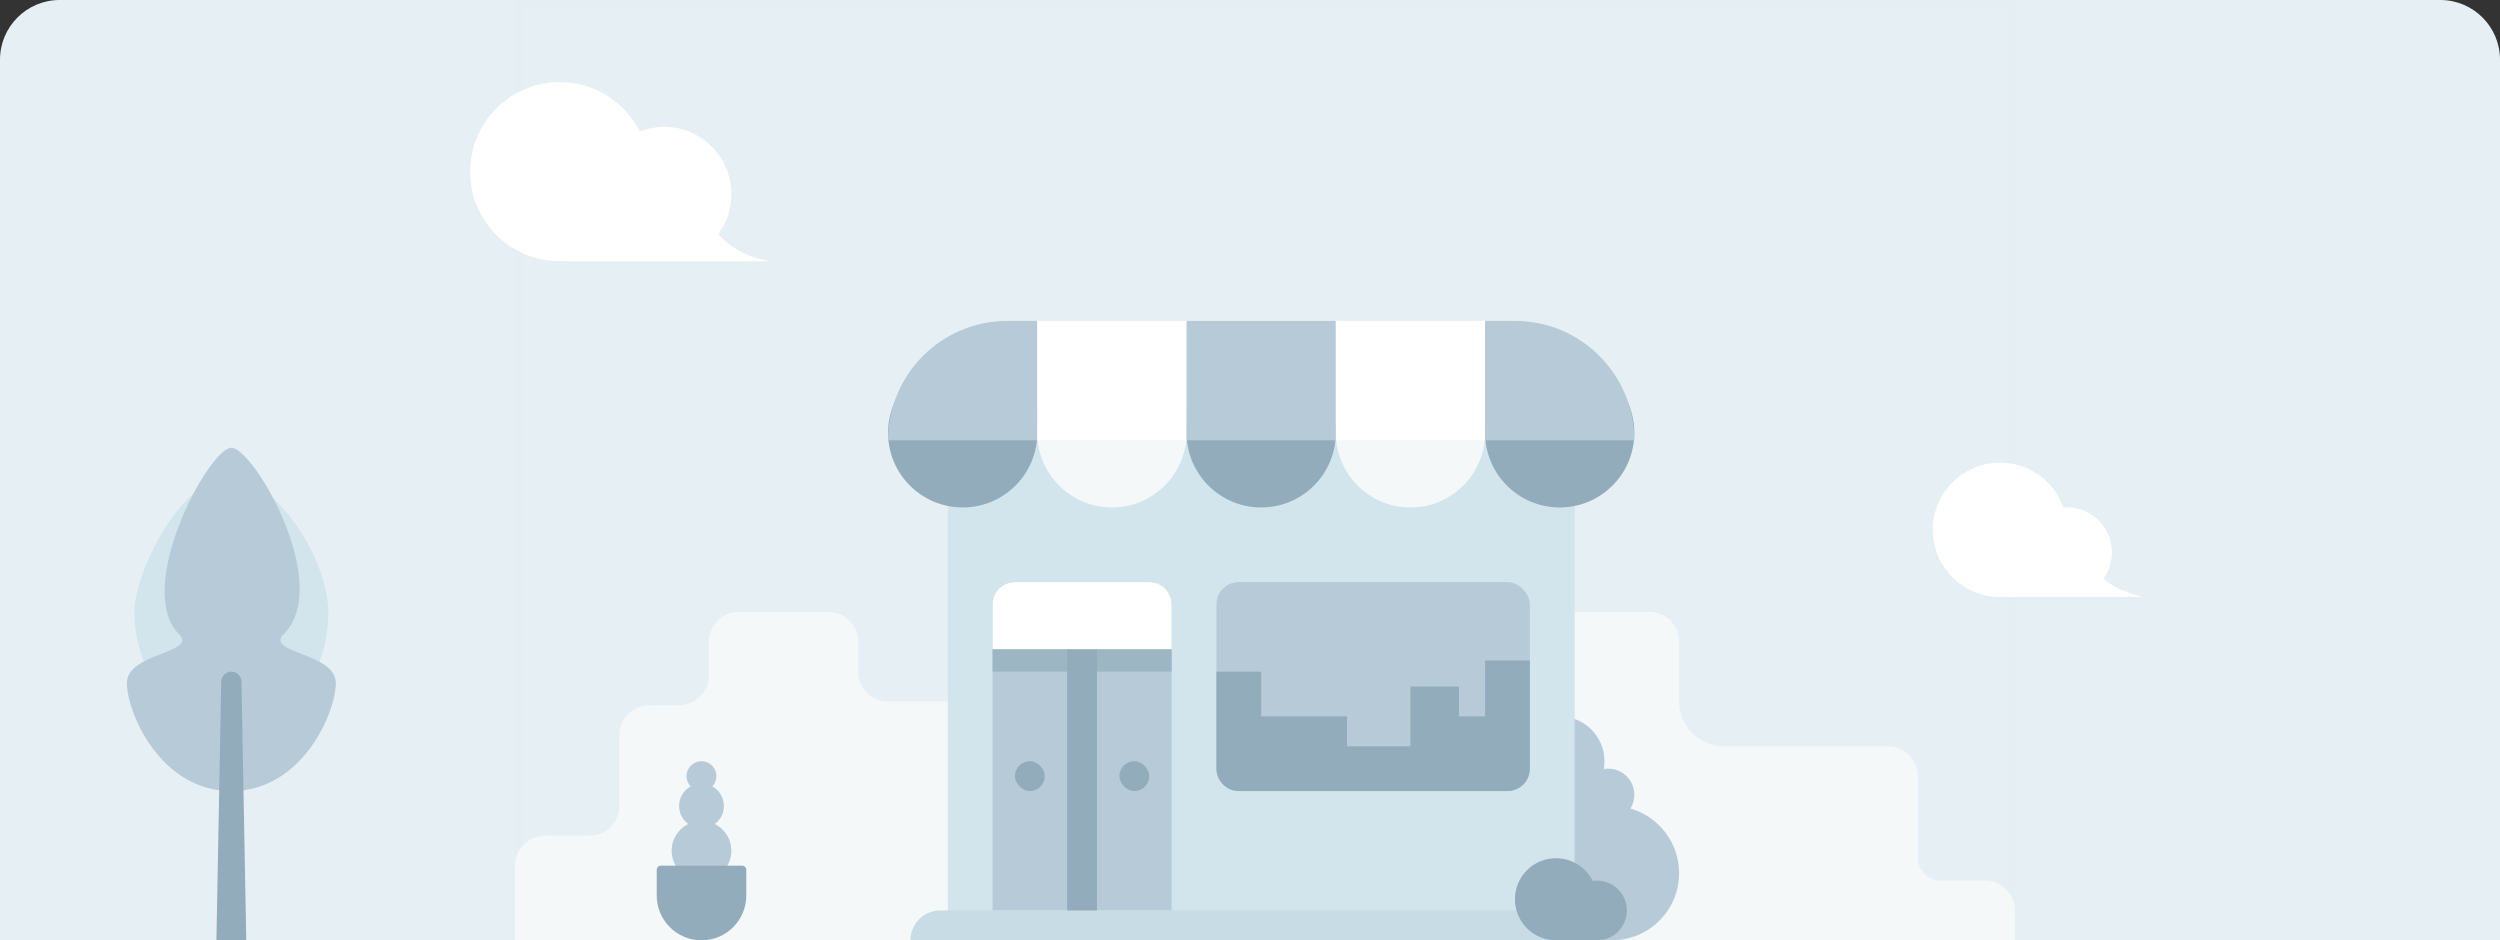 <svg width="335" height="126" viewBox="0 0 335 126" fill="none" xmlns="http://www.w3.org/2000/svg">
<rect x="0" y="0" width="335" height="126" fill="#333333" stroke="none"/>
<path d="M0 8C0 3.582 3.582 0 8 0H327C331.418 0 335 3.582 335 8V126H0V8Z" fill="#E6F0F4"/>
<rect opacity="0.01" x="69.5" y="0.5" width="200" height="125" fill="#D8D8D8" fill-opacity="0.01" stroke="#979797"/>
<path fill-rule="evenodd" clip-rule="evenodd" d="M211 82L221 82C223.209 82 225 83.791 225 86V94C225 97.314 227.686 100 231 100H253C255.209 100 257 101.791 257 104V115C257 116.657 258.343 118 260 118H266C268.209 118 270 119.791 270 122V126H211V82Z" fill="#F4F8F9"/>
<path fill-rule="evenodd" clip-rule="evenodd" d="M69 116C69 113.791 70.791 112 73 112H79C81.209 112 83 110.209 83 108V98.5C83 96.291 84.791 94.5 87 94.5H91C93.209 94.5 95 92.709 95 90.5V86C95 83.791 96.791 82 99 82H111C113.209 82 115 83.791 115 86V90C115 92.209 116.791 94 119 94H128V126H69V116Z" fill="#F4F8F9"/>
<path fill-rule="evenodd" clip-rule="evenodd" d="M30.683 97C40.195 97 44 89.143 44 82.071C44 75 37.024 64 30.683 64C24.341 64 18 76.571 18 82.071C18 87.571 21.171 97 30.683 97Z" fill="#D2E5ED"/>
<path fill-rule="evenodd" clip-rule="evenodd" d="M31 106C40.5 106 45 95.5 45 91.5C45 87.5 35.5 87.5 38 85C44.659 78.341 34 60 31 60C28 60 17.847 78.847 24 85C26.5 87.5 17 87.5 17 91.5C17 95.5 21.5 106 31 106Z" fill="#B6CBD7"/>
<path fill-rule="evenodd" clip-rule="evenodd" d="M29.642 91.333C29.656 90.593 30.26 90 31 90C31.74 90 32.344 90.593 32.358 91.333L33 126H29L29.642 91.333Z" fill="#93ACBB"/>
<path fill-rule="evenodd" clip-rule="evenodd" d="M94 118C96.209 118 98 116.209 98 114C98 111.791 96.209 110 94 110C91.791 110 90 111.791 90 114C90 116.209 91.791 118 94 118Z" fill="#B6CBD7"/>
<path fill-rule="evenodd" clip-rule="evenodd" d="M94 111C95.657 111 97 109.657 97 108C97 106.343 95.657 105 94 105C92.343 105 91 106.343 91 108C91 109.657 92.343 111 94 111Z" fill="#B6CBD7"/>
<path fill-rule="evenodd" clip-rule="evenodd" d="M94 106C95.105 106 96 105.105 96 104C96 102.895 95.105 102 94 102C92.895 102 92 102.895 92 104C92 105.105 92.895 106 94 106Z" fill="#B6CBD7"/>
<path d="M88 116.556C88 116.249 88.249 116 88.556 116H99.444C99.751 116 100 116.249 100 116.556V120C100 123.314 97.314 126 94 126C90.686 126 88 123.314 88 120V116.556Z" fill="#93ACBB"/>
<path fill-rule="evenodd" clip-rule="evenodd" d="M214.908 103.05C215.101 103.017 215.298 103 215.5 103C217.433 103 219 104.567 219 106.5C219 107.177 218.808 107.809 218.475 108.345C222.242 109.42 225 112.888 225 117C225 121.971 220.971 126 216 126C211.029 126 207 121.971 207 117C207 113.189 209.369 109.931 212.714 108.619C212.393 108.197 212.166 107.701 212.062 107.161C211.166 107.694 210.119 108 209 108C205.686 108 203 105.314 203 102C203 98.686 205.686 96 209 96C212.314 96 215 98.686 215 102C215 102.358 214.969 102.709 214.908 103.05Z" fill="#B6CBD7"/>
<rect x="207" y="105" width="8" height="21" fill="#B6CBD7"/>
<path fill-rule="evenodd" clip-rule="evenodd" d="M127 57C127 53.686 129.686 51 133 51L133.757 51C134.553 51 135.316 51.316 135.879 51.879L138.121 54.121C138.684 54.684 139.447 55 140.243 55H197.757C198.553 55 199.316 54.684 199.879 54.121L202.121 51.879C202.684 51.316 203.447 51 204.243 51L205 51C208.314 51 211 53.686 211 57V126H127V57Z" fill="#D2E5ED"/>
<path fill-rule="evenodd" clip-rule="evenodd" d="M129 68C134.523 68 139 63.523 139 58C139 52.477 134.523 48 129 48C123.477 48 119 52.477 119 58C119 63.523 123.477 68 129 68Z" fill="#93ACBB"/>
<path d="M119 59C119 50.163 126.163 43 135 43H139V59H119Z" fill="#B6CBD7"/>
<path fill-rule="evenodd" clip-rule="evenodd" d="M149 68C154.523 68 159 63.523 159 58C159 52.477 154.523 48 149 48C143.477 48 139 52.477 139 58C139 63.523 143.477 68 149 68Z" fill="#F4F8F9"/>
<path fill-rule="evenodd" clip-rule="evenodd" d="M169 68C174.523 68 179 63.523 179 58C179 52.477 174.523 48 169 48C163.477 48 159 52.477 159 58C159 63.523 163.477 68 169 68Z" fill="#93ACBB"/>
<path fill-rule="evenodd" clip-rule="evenodd" d="M189 68C194.523 68 199 63.523 199 58C199 52.477 194.523 48 189 48C183.477 48 179 52.477 179 58C179 63.523 183.477 68 189 68Z" fill="#F4F8F9"/>
<path fill-rule="evenodd" clip-rule="evenodd" d="M209 68C214.523 68 219 63.523 219 58C219 52.477 214.523 48 209 48C203.477 48 199 52.477 199 58C199 63.523 203.477 68 209 68Z" fill="#93ACBB"/>
<rect x="139" y="43" width="20" height="16" fill="white"/>
<rect x="159" y="43" width="20" height="16" fill="#B6CBD7"/>
<rect x="179" y="43" width="20" height="16" fill="white"/>
<path d="M199 43H203C211.837 43 219 50.163 219 59H199V43Z" fill="#B6CBD7"/>
<path fill-rule="evenodd" clip-rule="evenodd" d="M76 34.959C75.67 34.986 75.337 35 75 35C68.373 35 63 29.627 63 23C63 16.373 68.373 11 75 11C79.691 11 83.753 13.691 85.726 17.614C86.741 17.218 87.845 17 89 17C93.971 17 98 21.029 98 26C98 28.008 97.342 29.862 96.231 31.36C97.67 32.965 99.578 34.144 101.753 34.688L103 35H76V34.959Z" fill="white"/>
<path fill-rule="evenodd" clip-rule="evenodd" d="M268 80C272.971 80 277 75.971 277 71C277 66.029 272.971 62 268 62C263.029 62 259 66.029 259 71C259 75.971 263.029 80 268 80Z" fill="white"/>
<path fill-rule="evenodd" clip-rule="evenodd" d="M277 80C280.314 80 283 77.314 283 74C283 70.686 280.314 68 277 68C273.686 68 271 70.686 271 74C271 77.314 273.686 80 277 80Z" fill="white"/>
<path fill-rule="evenodd" clip-rule="evenodd" d="M268 80H287L285.243 79.414C282.526 78.509 280.281 76.561 279 74H268V80Z" fill="white"/>
<path d="M133 81C133 79.343 134.343 78 136 78H154C155.657 78 157 79.343 157 81V122H133V81Z" fill="#B6CBD7"/>
<path d="M122 126C122 123.791 123.791 122 126 122H209C211.209 122 213 123.791 213 126H122Z" fill="#C7DCE5"/>
<path fill-rule="evenodd" clip-rule="evenodd" d="M208 125.978C205.197 125.725 203 123.369 203 120.5C203 117.462 205.462 115 208.5 115C210.654 115 212.519 116.238 213.421 118.042C213.61 118.014 213.803 118 214 118C216.209 118 218 119.791 218 122C218 124.209 216.209 126 214 126H208V125.978Z" fill="#93ACBB"/>
<rect x="143" y="87" width="4" height="35" fill="#93ACBB"/>
<path d="M133 81C133 79.343 134.343 78 136 78H154C155.657 78 157 79.343 157 81V87H133V81Z" fill="white"/>
<g opacity="0.7">
<rect x="133" y="87" width="24" height="3" fill="#93ACBB" style="mix-blend-mode:multiply"/>
</g>
<rect x="150" y="102" width="4" height="4" rx="2" fill="#93ACBB"/>
<rect x="136" y="102" width="4" height="4" rx="2" fill="#93ACBB"/>
<rect x="163" y="78" width="42" height="28" rx="3" fill="#B6CBD7"/>
<path fill-rule="evenodd" clip-rule="evenodd" d="M163 90H169V96H180.5V100H189V92H195.5V96H199V88.5H205V103C205 104.657 203.657 106 202 106H166C164.343 106 163 104.657 163 103V90Z" fill="#93ACBB"/>
</svg>
